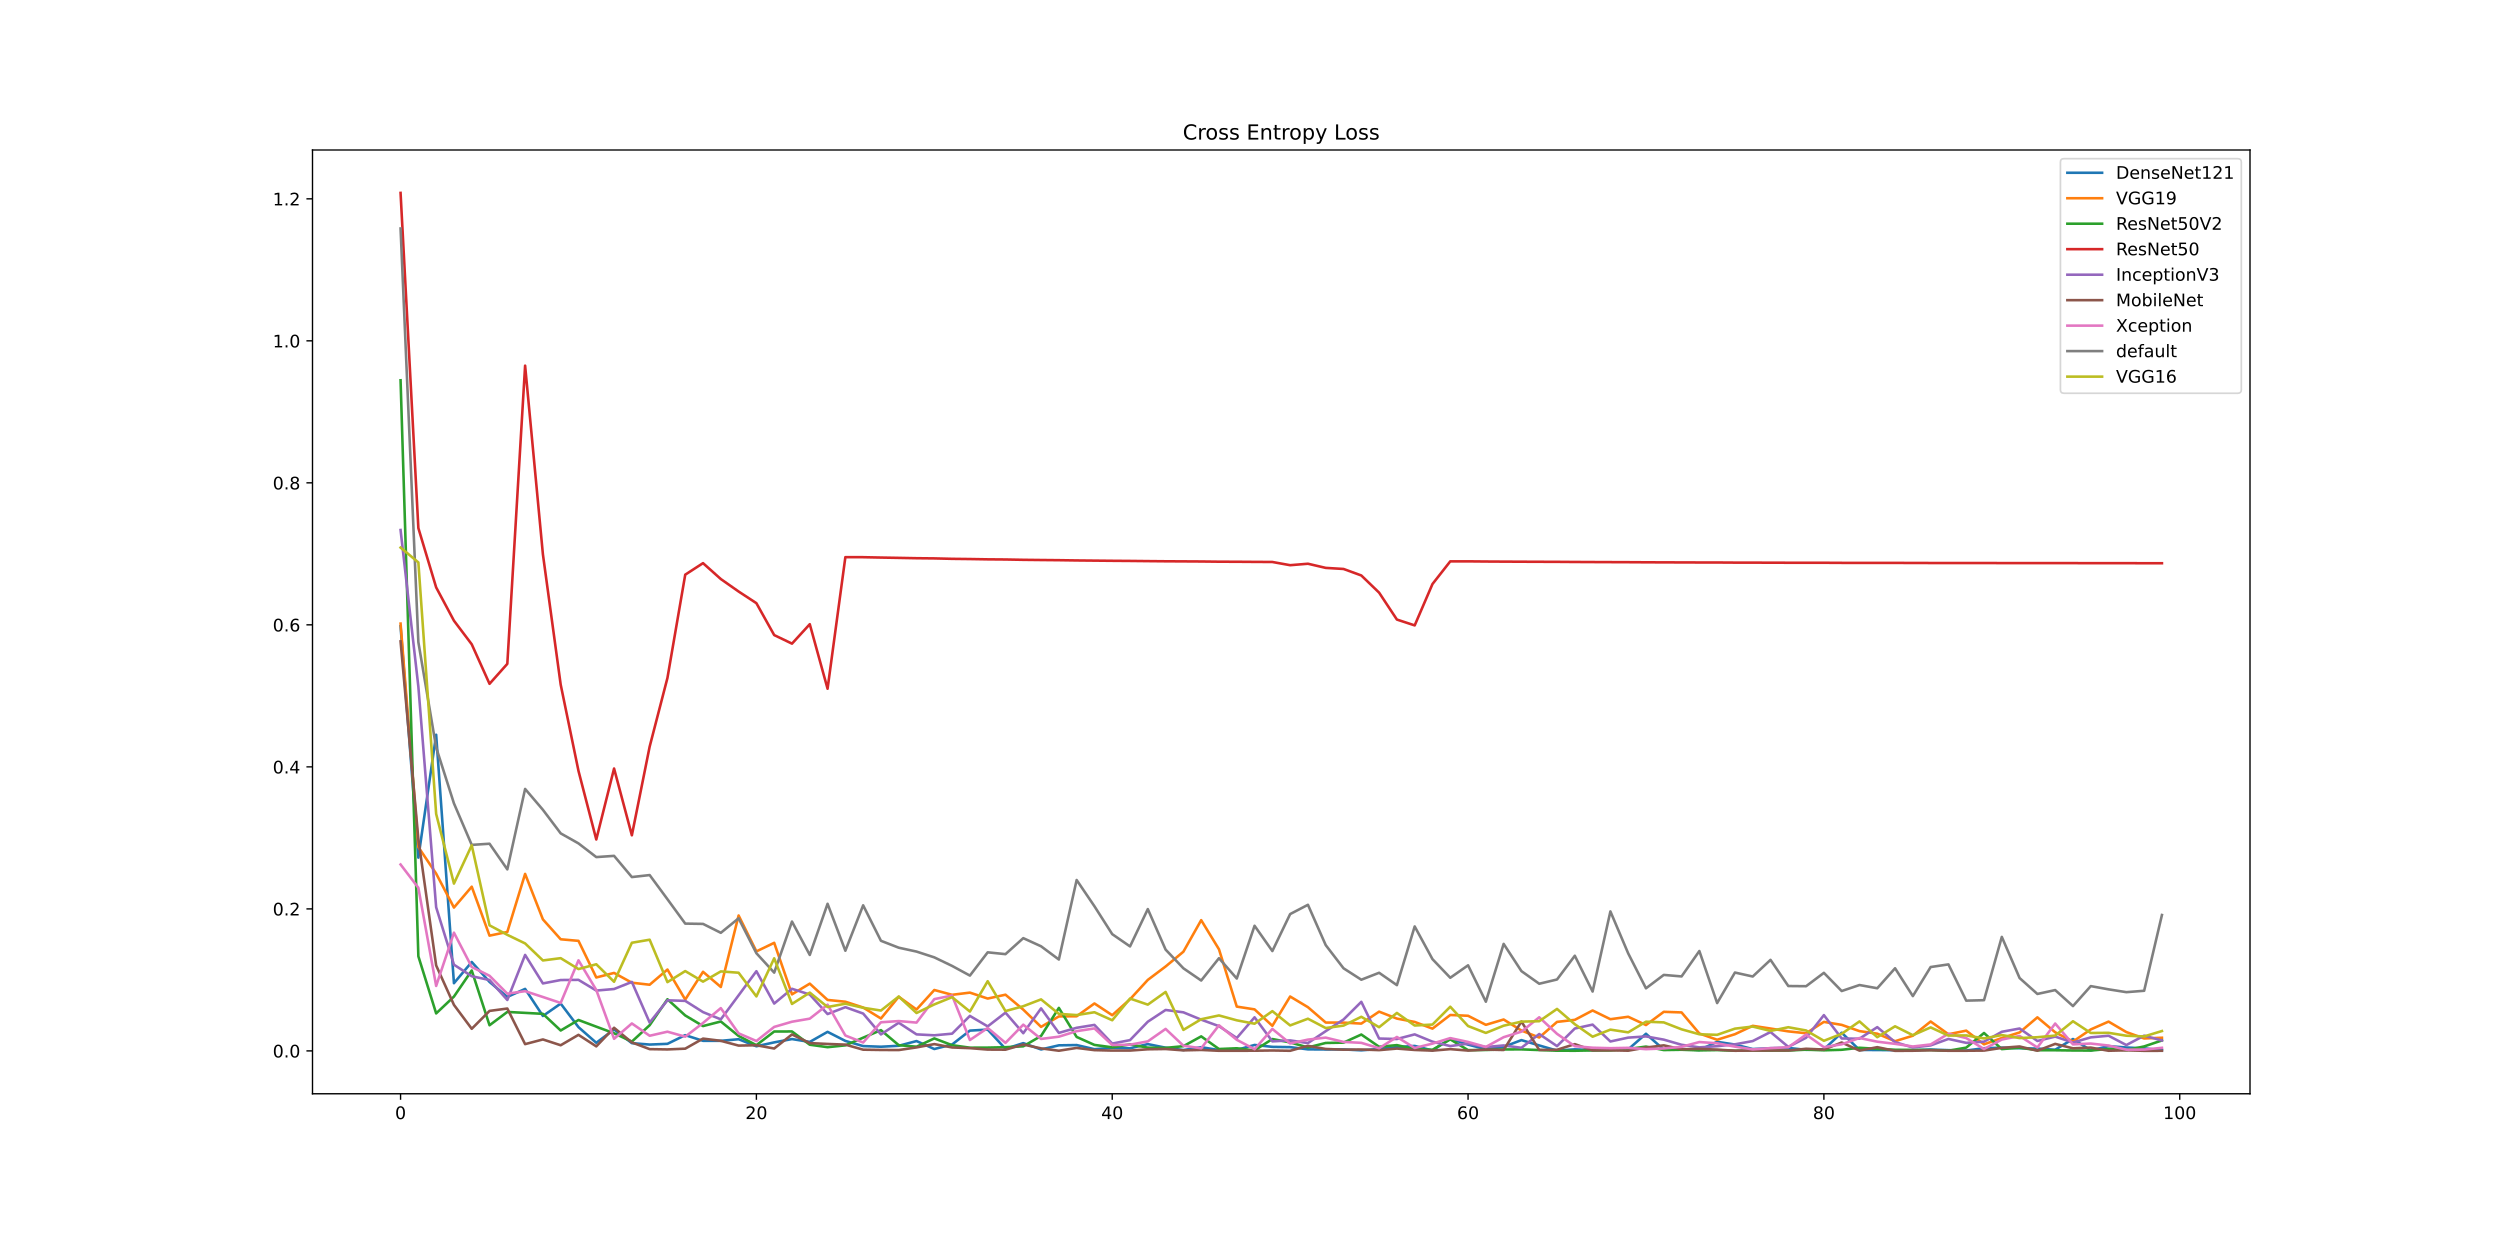 <?xml version="1.0" encoding="utf-8" standalone="no"?>
<!DOCTYPE svg PUBLIC "-//W3C//DTD SVG 1.1//EN"
  "http://www.w3.org/Graphics/SVG/1.1/DTD/svg11.dtd">
<!-- Created with matplotlib (https://matplotlib.org/) -->
<svg height="720pt" version="1.1" viewBox="0 0 1440 720" width="1440pt" xmlns="http://www.w3.org/2000/svg" xmlns:xlink="http://www.w3.org/1999/xlink">
 <defs>
  <style type="text/css">
*{stroke-linecap:butt;stroke-linejoin:round;}
  </style>
 </defs>
 <g id="figure_1">
  <g id="patch_1">
   <path d="M 0 720 
L 1440 720 
L 1440 0 
L 0 0 
z
" style="fill:#ffffff;"/>
  </g>
  <g id="axes_1">
   <g id="patch_2">
    <path d="M 180 630 
L 1296 630 
L 1296 86.4 
L 180 86.4 
z
" style="fill:#ffffff;"/>
   </g>
   <g id="matplotlib.axis_1">
    <g id="xtick_1">
     <g id="line2d_1">
      <defs>
       <path d="M 0 0 
L 0 3.5 
" id="m6ebc16393c" style="stroke:#000000;stroke-width:0.8;"/>
      </defs>
      <g>
       <use style="stroke:#000000;stroke-width:0.8;" x="230.727" xlink:href="#m6ebc16393c" y="630"/>
      </g>
     </g>
     <g id="text_1">
      <!-- 0 -->
      <defs>
       <path d="M 31.781 66.406 
Q 24.172 66.406 20.328 58.906 
Q 16.5 51.422 16.5 36.375 
Q 16.5 21.391 20.328 13.891 
Q 24.172 6.391 31.781 6.391 
Q 39.453 6.391 43.281 13.891 
Q 47.125 21.391 47.125 36.375 
Q 47.125 51.422 43.281 58.906 
Q 39.453 66.406 31.781 66.406 
z
M 31.781 74.219 
Q 44.047 74.219 50.516 64.516 
Q 56.984 54.828 56.984 36.375 
Q 56.984 17.969 50.516 8.266 
Q 44.047 -1.422 31.781 -1.422 
Q 19.531 -1.422 13.062 8.266 
Q 6.594 17.969 6.594 36.375 
Q 6.594 54.828 13.062 64.516 
Q 19.531 74.219 31.781 74.219 
z
" id="DejaVuSans-48"/>
      </defs>
      <g transform="translate(227.546 644.598)scale(0.1 -0.1)">
       <use xlink:href="#DejaVuSans-48"/>
      </g>
     </g>
    </g>
    <g id="xtick_2">
     <g id="line2d_2">
      <g>
       <use style="stroke:#000000;stroke-width:0.8;" x="435.686" xlink:href="#m6ebc16393c" y="630"/>
      </g>
     </g>
     <g id="text_2">
      <!-- 20 -->
      <defs>
       <path d="M 19.188 8.297 
L 53.609 8.297 
L 53.609 0 
L 7.328 0 
L 7.328 8.297 
Q 12.938 14.109 22.625 23.891 
Q 32.328 33.688 34.812 36.531 
Q 39.547 41.844 41.422 45.531 
Q 43.312 49.219 43.312 52.781 
Q 43.312 58.594 39.234 62.25 
Q 35.156 65.922 28.609 65.922 
Q 23.969 65.922 18.812 64.312 
Q 13.672 62.703 7.812 59.422 
L 7.812 69.391 
Q 13.766 71.781 18.938 73 
Q 24.125 74.219 28.422 74.219 
Q 39.75 74.219 46.484 68.547 
Q 53.219 62.891 53.219 53.422 
Q 53.219 48.922 51.531 44.891 
Q 49.859 40.875 45.406 35.406 
Q 44.188 33.984 37.641 27.219 
Q 31.109 20.453 19.188 8.297 
z
" id="DejaVuSans-50"/>
      </defs>
      <g transform="translate(429.323 644.598)scale(0.1 -0.1)">
       <use xlink:href="#DejaVuSans-50"/>
       <use x="63.623" xlink:href="#DejaVuSans-48"/>
      </g>
     </g>
    </g>
    <g id="xtick_3">
     <g id="line2d_3">
      <g>
       <use style="stroke:#000000;stroke-width:0.8;" x="640.645" xlink:href="#m6ebc16393c" y="630"/>
      </g>
     </g>
     <g id="text_3">
      <!-- 40 -->
      <defs>
       <path d="M 37.797 64.312 
L 12.891 25.391 
L 37.797 25.391 
z
M 35.203 72.906 
L 47.609 72.906 
L 47.609 25.391 
L 58.016 25.391 
L 58.016 17.188 
L 47.609 17.188 
L 47.609 0 
L 37.797 0 
L 37.797 17.188 
L 4.891 17.188 
L 4.891 26.703 
z
" id="DejaVuSans-52"/>
      </defs>
      <g transform="translate(634.282 644.598)scale(0.1 -0.1)">
       <use xlink:href="#DejaVuSans-52"/>
       <use x="63.623" xlink:href="#DejaVuSans-48"/>
      </g>
     </g>
    </g>
    <g id="xtick_4">
     <g id="line2d_4">
      <g>
       <use style="stroke:#000000;stroke-width:0.8;" x="845.603" xlink:href="#m6ebc16393c" y="630"/>
      </g>
     </g>
     <g id="text_4">
      <!-- 60 -->
      <defs>
       <path d="M 33.016 40.375 
Q 26.375 40.375 22.484 35.828 
Q 18.609 31.297 18.609 23.391 
Q 18.609 15.531 22.484 10.953 
Q 26.375 6.391 33.016 6.391 
Q 39.656 6.391 43.531 10.953 
Q 47.406 15.531 47.406 23.391 
Q 47.406 31.297 43.531 35.828 
Q 39.656 40.375 33.016 40.375 
z
M 52.594 71.297 
L 52.594 62.312 
Q 48.875 64.062 45.094 64.984 
Q 41.312 65.922 37.594 65.922 
Q 27.828 65.922 22.672 59.328 
Q 17.531 52.734 16.797 39.406 
Q 19.672 43.656 24.016 45.922 
Q 28.375 48.188 33.594 48.188 
Q 44.578 48.188 50.953 41.516 
Q 57.328 34.859 57.328 23.391 
Q 57.328 12.156 50.688 5.359 
Q 44.047 -1.422 33.016 -1.422 
Q 20.359 -1.422 13.672 8.266 
Q 6.984 17.969 6.984 36.375 
Q 6.984 53.656 15.188 63.938 
Q 23.391 74.219 37.203 74.219 
Q 40.922 74.219 44.703 73.484 
Q 48.484 72.75 52.594 71.297 
z
" id="DejaVuSans-54"/>
      </defs>
      <g transform="translate(839.241 644.598)scale(0.1 -0.1)">
       <use xlink:href="#DejaVuSans-54"/>
       <use x="63.623" xlink:href="#DejaVuSans-48"/>
      </g>
     </g>
    </g>
    <g id="xtick_5">
     <g id="line2d_5">
      <g>
       <use style="stroke:#000000;stroke-width:0.8;" x="1050.562" xlink:href="#m6ebc16393c" y="630"/>
      </g>
     </g>
     <g id="text_5">
      <!-- 80 -->
      <defs>
       <path d="M 31.781 34.625 
Q 24.75 34.625 20.719 30.859 
Q 16.703 27.094 16.703 20.516 
Q 16.703 13.922 20.719 10.156 
Q 24.75 6.391 31.781 6.391 
Q 38.812 6.391 42.859 10.172 
Q 46.922 13.969 46.922 20.516 
Q 46.922 27.094 42.891 30.859 
Q 38.875 34.625 31.781 34.625 
z
M 21.922 38.812 
Q 15.578 40.375 12.031 44.719 
Q 8.5 49.078 8.5 55.328 
Q 8.5 64.062 14.719 69.141 
Q 20.953 74.219 31.781 74.219 
Q 42.672 74.219 48.875 69.141 
Q 55.078 64.062 55.078 55.328 
Q 55.078 49.078 51.531 44.719 
Q 48 40.375 41.703 38.812 
Q 48.828 37.156 52.797 32.312 
Q 56.781 27.484 56.781 20.516 
Q 56.781 9.906 50.312 4.234 
Q 43.844 -1.422 31.781 -1.422 
Q 19.734 -1.422 13.25 4.234 
Q 6.781 9.906 6.781 20.516 
Q 6.781 27.484 10.781 32.312 
Q 14.797 37.156 21.922 38.812 
z
M 18.312 54.391 
Q 18.312 48.734 21.844 45.562 
Q 25.391 42.391 31.781 42.391 
Q 38.141 42.391 41.719 45.562 
Q 45.312 48.734 45.312 54.391 
Q 45.312 60.062 41.719 63.234 
Q 38.141 66.406 31.781 66.406 
Q 25.391 66.406 21.844 63.234 
Q 18.312 60.062 18.312 54.391 
z
" id="DejaVuSans-56"/>
      </defs>
      <g transform="translate(1044.199 644.598)scale(0.1 -0.1)">
       <use xlink:href="#DejaVuSans-56"/>
       <use x="63.623" xlink:href="#DejaVuSans-48"/>
      </g>
     </g>
    </g>
    <g id="xtick_6">
     <g id="line2d_6">
      <g>
       <use style="stroke:#000000;stroke-width:0.8;" x="1255.521" xlink:href="#m6ebc16393c" y="630"/>
      </g>
     </g>
     <g id="text_6">
      <!-- 100 -->
      <defs>
       <path d="M 12.406 8.297 
L 28.516 8.297 
L 28.516 63.922 
L 10.984 60.406 
L 10.984 69.391 
L 28.422 72.906 
L 38.281 72.906 
L 38.281 8.297 
L 54.391 8.297 
L 54.391 0 
L 12.406 0 
z
" id="DejaVuSans-49"/>
      </defs>
      <g transform="translate(1245.977 644.598)scale(0.1 -0.1)">
       <use xlink:href="#DejaVuSans-49"/>
       <use x="63.623" xlink:href="#DejaVuSans-48"/>
       <use x="127.246" xlink:href="#DejaVuSans-48"/>
      </g>
     </g>
    </g>
   </g>
   <g id="matplotlib.axis_2">
    <g id="ytick_1">
     <g id="line2d_7">
      <defs>
       <path d="M 0 0 
L -3.5 0 
" id="mca5ec04b98" style="stroke:#000000;stroke-width:0.8;"/>
      </defs>
      <g>
       <use style="stroke:#000000;stroke-width:0.8;" x="180" xlink:href="#mca5ec04b98" y="605.309"/>
      </g>
     </g>
     <g id="text_7">
      <!-- 0.0 -->
      <defs>
       <path d="M 10.688 12.406 
L 21 12.406 
L 21 0 
L 10.688 0 
z
" id="DejaVuSans-46"/>
      </defs>
      <g transform="translate(157.097 609.108)scale(0.1 -0.1)">
       <use xlink:href="#DejaVuSans-48"/>
       <use x="63.623" xlink:href="#DejaVuSans-46"/>
       <use x="95.41" xlink:href="#DejaVuSans-48"/>
      </g>
     </g>
    </g>
    <g id="ytick_2">
     <g id="line2d_8">
      <g>
       <use style="stroke:#000000;stroke-width:0.8;" x="180" xlink:href="#mca5ec04b98" y="523.511"/>
      </g>
     </g>
     <g id="text_8">
      <!-- 0.2 -->
      <g transform="translate(157.097 527.31)scale(0.1 -0.1)">
       <use xlink:href="#DejaVuSans-48"/>
       <use x="63.623" xlink:href="#DejaVuSans-46"/>
       <use x="95.41" xlink:href="#DejaVuSans-50"/>
      </g>
     </g>
    </g>
    <g id="ytick_3">
     <g id="line2d_9">
      <g>
       <use style="stroke:#000000;stroke-width:0.8;" x="180" xlink:href="#mca5ec04b98" y="441.713"/>
      </g>
     </g>
     <g id="text_9">
      <!-- 0.4 -->
      <g transform="translate(157.097 445.512)scale(0.1 -0.1)">
       <use xlink:href="#DejaVuSans-48"/>
       <use x="63.623" xlink:href="#DejaVuSans-46"/>
       <use x="95.41" xlink:href="#DejaVuSans-52"/>
      </g>
     </g>
    </g>
    <g id="ytick_4">
     <g id="line2d_10">
      <g>
       <use style="stroke:#000000;stroke-width:0.8;" x="180" xlink:href="#mca5ec04b98" y="359.916"/>
      </g>
     </g>
     <g id="text_10">
      <!-- 0.6 -->
      <g transform="translate(157.097 363.715)scale(0.1 -0.1)">
       <use xlink:href="#DejaVuSans-48"/>
       <use x="63.623" xlink:href="#DejaVuSans-46"/>
       <use x="95.41" xlink:href="#DejaVuSans-54"/>
      </g>
     </g>
    </g>
    <g id="ytick_5">
     <g id="line2d_11">
      <g>
       <use style="stroke:#000000;stroke-width:0.8;" x="180" xlink:href="#mca5ec04b98" y="278.118"/>
      </g>
     </g>
     <g id="text_11">
      <!-- 0.8 -->
      <g transform="translate(157.097 281.917)scale(0.1 -0.1)">
       <use xlink:href="#DejaVuSans-48"/>
       <use x="63.623" xlink:href="#DejaVuSans-46"/>
       <use x="95.41" xlink:href="#DejaVuSans-56"/>
      </g>
     </g>
    </g>
    <g id="ytick_6">
     <g id="line2d_12">
      <g>
       <use style="stroke:#000000;stroke-width:0.8;" x="180" xlink:href="#mca5ec04b98" y="196.32"/>
      </g>
     </g>
     <g id="text_12">
      <!-- 1.0 -->
      <g transform="translate(157.097 200.12)scale(0.1 -0.1)">
       <use xlink:href="#DejaVuSans-49"/>
       <use x="63.623" xlink:href="#DejaVuSans-46"/>
       <use x="95.41" xlink:href="#DejaVuSans-48"/>
      </g>
     </g>
    </g>
    <g id="ytick_7">
     <g id="line2d_13">
      <g>
       <use style="stroke:#000000;stroke-width:0.8;" x="180" xlink:href="#mca5ec04b98" y="114.523"/>
      </g>
     </g>
     <g id="text_13">
      <!-- 1.2 -->
      <g transform="translate(157.097 118.322)scale(0.1 -0.1)">
       <use xlink:href="#DejaVuSans-49"/>
       <use x="63.623" xlink:href="#DejaVuSans-46"/>
       <use x="95.41" xlink:href="#DejaVuSans-50"/>
      </g>
     </g>
    </g>
   </g>
   <g id="line2d_14">
    <path clip-path="url(#pf245aebb97)" d="M 230.727 360.701 
L 240.975 493.99 
L 251.223 423.222 
L 261.471 566.316 
L 271.719 554.109 
L 281.967 565.59 
L 292.215 574.225 
L 302.463 569.613 
L 312.711 585.195 
L 322.959 578.071 
L 333.207 591.636 
L 343.455 600.645 
L 353.702 592.98 
L 363.95 600.85 
L 374.198 601.667 
L 384.446 601.248 
L 394.694 596.239 
L 404.942 599.518 
L 415.19 599.513 
L 425.438 598.593 
L 435.686 602.659 
L 445.934 600.408 
L 456.182 598.499 
L 466.43 600.155 
L 476.678 594.345 
L 486.926 599.567 
L 497.174 602.546 
L 507.421 602.916 
L 517.669 602.367 
L 527.917 599.648 
L 538.165 604.232 
L 548.413 601.631 
L 558.661 593.633 
L 568.909 593.036 
L 579.157 604.136 
L 589.405 600.844 
L 599.653 604.485 
L 609.901 602.112 
L 620.149 601.952 
L 630.397 604.334 
L 640.645 603.545 
L 650.893 603.815 
L 661.14 601.405 
L 671.388 603.467 
L 681.636 604.821 
L 691.884 603.184 
L 702.132 604.829 
L 712.38 604.737 
L 722.628 601.891 
L 732.876 602.989 
L 743.124 603.151 
L 753.372 604.43 
L 763.62 604.499 
L 773.868 604.476 
L 784.116 604.984 
L 794.364 604.216 
L 804.612 603.118 
L 814.86 602.456 
L 825.107 605.082 
L 835.355 598.306 
L 845.603 601.714 
L 855.851 604.318 
L 866.099 602.989 
L 876.347 599.108 
L 886.595 602.181 
L 896.843 605.145 
L 907.091 604.411 
L 917.339 604.85 
L 927.587 604.472 
L 937.835 604.452 
L 948.083 595.454 
L 958.331 604.6 
L 968.579 604.209 
L 978.826 604.821 
L 989.074 600.096 
L 999.322 601.656 
L 1009.57 604.25 
L 1019.818 603.753 
L 1030.066 603.591 
L 1040.314 604.704 
L 1050.562 604.448 
L 1060.81 594.853 
L 1071.058 604.783 
L 1081.306 604.807 
L 1091.554 604.929 
L 1101.802 605.011 
L 1112.05 604.523 
L 1122.298 604.889 
L 1132.545 605.111 
L 1142.793 603.771 
L 1153.041 603.466 
L 1163.289 603.774 
L 1173.537 603.976 
L 1183.785 604.654 
L 1194.033 598.468 
L 1204.281 605.032 
L 1214.529 602.572 
L 1224.777 603.357 
L 1235.025 603.837 
L 1245.273 604.928 
" style="fill:none;stroke:#1f77b4;stroke-linecap:square;stroke-width:1.5;"/>
   </g>
   <g id="line2d_15">
    <path clip-path="url(#pf245aebb97)" d="M 230.727 359.19 
L 240.975 487.932 
L 251.223 503.189 
L 261.471 522.751 
L 271.719 510.743 
L 281.967 538.928 
L 292.215 536.809 
L 302.463 503.375 
L 312.711 529.57 
L 322.959 541.025 
L 333.207 541.933 
L 343.455 563.026 
L 353.702 560.403 
L 363.95 566.039 
L 374.198 567.204 
L 384.446 558.464 
L 394.694 575.758 
L 404.942 559.759 
L 415.19 568.499 
L 425.438 527.329 
L 435.686 547.997 
L 445.934 543.069 
L 456.182 572.746 
L 466.43 566.58 
L 476.678 575.965 
L 486.926 576.991 
L 497.174 580.328 
L 507.421 586.653 
L 517.669 574.121 
L 527.917 581.478 
L 538.165 570.239 
L 548.413 573.01 
L 558.661 571.746 
L 568.909 575.171 
L 579.157 572.947 
L 589.405 581.549 
L 599.653 591.479 
L 609.901 585.455 
L 620.149 585.37 
L 630.397 577.998 
L 640.645 584.752 
L 650.893 575.582 
L 661.14 564.422 
L 671.388 556.702 
L 681.636 548.175 
L 691.884 530.013 
L 702.132 546.792 
L 712.38 579.801 
L 722.628 581.403 
L 732.876 590.878 
L 743.124 573.994 
L 753.372 580.139 
L 763.62 588.984 
L 773.868 589.022 
L 784.116 589.59 
L 794.364 582.702 
L 804.612 586.709 
L 814.86 588.63 
L 825.107 592.495 
L 835.355 584.629 
L 845.603 585.086 
L 855.851 590.298 
L 866.099 587.233 
L 876.347 593.589 
L 886.595 597.611 
L 896.843 588.612 
L 907.091 587.432 
L 917.339 582.038 
L 927.587 587.058 
L 937.835 585.656 
L 948.083 590.42 
L 958.331 582.811 
L 968.579 583.158 
L 978.826 595.299 
L 989.074 598.896 
L 999.322 595.705 
L 1009.57 590.876 
L 1019.818 592.435 
L 1030.066 594.073 
L 1040.314 595.147 
L 1050.562 588.609 
L 1060.81 590.322 
L 1071.058 593.918 
L 1081.306 595.404 
L 1091.554 599.74 
L 1101.802 596.574 
L 1112.05 588.388 
L 1122.298 595.719 
L 1132.545 593.659 
L 1142.793 601.533 
L 1153.041 597.91 
L 1163.289 594.691 
L 1173.537 585.993 
L 1183.785 594.588 
L 1194.033 599.938 
L 1204.281 592.954 
L 1214.529 588.448 
L 1224.777 594.477 
L 1235.025 598.15 
L 1245.273 597.74 
" style="fill:none;stroke:#ff7f0e;stroke-linecap:square;stroke-width:1.5;"/>
   </g>
   <g id="line2d_16">
    <path clip-path="url(#pf245aebb97)" d="M 230.727 219.041 
L 240.975 550.823 
L 251.223 583.721 
L 261.471 574.038 
L 271.719 559.001 
L 281.967 590.546 
L 292.215 582.874 
L 302.463 583.415 
L 312.711 583.971 
L 322.959 593.567 
L 333.207 587.515 
L 343.455 591.353 
L 353.702 595.16 
L 363.95 599.968 
L 374.198 590.529 
L 384.446 575.575 
L 394.694 584.907 
L 404.942 591.015 
L 415.19 588.38 
L 425.438 596.716 
L 435.686 602.017 
L 445.934 594.151 
L 456.182 594.117 
L 466.43 601.758 
L 476.678 603.175 
L 486.926 602.125 
L 497.174 597.708 
L 507.421 593.367 
L 517.669 602.019 
L 527.917 602.903 
L 538.165 598.126 
L 548.413 602.032 
L 558.661 603.465 
L 568.909 603.42 
L 579.157 603.194 
L 589.405 602.674 
L 599.653 596.702 
L 609.901 580.558 
L 620.149 597.282 
L 630.397 601.876 
L 640.645 603.256 
L 650.893 601.581 
L 661.14 603.447 
L 671.388 603.581 
L 681.636 602.606 
L 691.884 596.949 
L 702.132 604.238 
L 712.38 603.803 
L 722.628 605.039 
L 732.876 598.477 
L 743.124 600.431 
L 753.372 603.326 
L 763.62 600.743 
L 773.868 600.562 
L 784.116 595.883 
L 794.364 602.949 
L 804.612 601.988 
L 814.86 604.309 
L 825.107 604.665 
L 835.355 598.67 
L 845.603 604.879 
L 855.851 604.793 
L 866.099 604.473 
L 876.347 604.44 
L 886.595 604.828 
L 896.843 605.189 
L 907.091 605.236 
L 917.339 605.035 
L 927.587 605.05 
L 937.835 604.228 
L 948.083 602.834 
L 958.331 604.825 
L 968.579 604.659 
L 978.826 605.025 
L 989.074 604.853 
L 999.322 605.21 
L 1009.57 605.014 
L 1019.818 605.153 
L 1030.066 605.099 
L 1040.314 604.611 
L 1050.562 604.969 
L 1060.81 604.673 
L 1071.058 603.513 
L 1081.306 604.139 
L 1091.554 604.686 
L 1101.802 604.69 
L 1112.05 604.807 
L 1122.298 605.222 
L 1132.545 603.428 
L 1142.793 595.013 
L 1153.041 604.291 
L 1163.289 603.459 
L 1173.537 604.936 
L 1183.785 604.947 
L 1194.033 605.082 
L 1204.281 605.127 
L 1214.529 604.176 
L 1224.777 604.893 
L 1235.025 602.745 
L 1245.273 599.292 
" style="fill:none;stroke:#2ca02c;stroke-linecap:square;stroke-width:1.5;"/>
   </g>
   <g id="line2d_17">
    <path clip-path="url(#pf245aebb97)" d="M 230.727 111.109 
L 240.975 304.178 
L 251.223 338.344 
L 261.471 357.517 
L 271.719 371.112 
L 281.967 393.879 
L 292.215 382.37 
L 302.463 210.628 
L 312.711 319.277 
L 322.959 394.353 
L 333.207 444.05 
L 343.455 483.536 
L 353.702 442.671 
L 363.95 481.124 
L 374.198 430.073 
L 384.446 390.504 
L 394.694 331.007 
L 404.942 324.374 
L 415.19 333.532 
L 425.438 340.714 
L 435.686 347.437 
L 445.934 365.808 
L 456.182 370.736 
L 466.43 359.536 
L 476.678 396.711 
L 486.926 320.932 
L 497.174 320.945 
L 507.421 321.154 
L 517.669 321.337 
L 527.917 321.532 
L 538.165 321.637 
L 548.413 321.888 
L 558.661 322.006 
L 568.909 322.179 
L 579.157 322.266 
L 589.405 322.454 
L 599.653 322.568 
L 609.901 322.666 
L 620.149 322.816 
L 630.397 322.917 
L 640.645 323.02 
L 650.893 323.095 
L 661.14 323.203 
L 671.388 323.297 
L 681.636 323.355 
L 691.884 323.415 
L 702.132 323.536 
L 712.38 323.574 
L 722.628 323.648 
L 732.876 323.704 
L 743.124 325.553 
L 753.372 324.711 
L 763.62 327.104 
L 773.868 327.723 
L 784.116 331.469 
L 794.364 341.36 
L 804.612 356.864 
L 814.86 360.228 
L 825.107 336.398 
L 835.355 323.332 
L 845.603 323.336 
L 855.851 323.436 
L 866.099 323.496 
L 876.347 323.545 
L 886.595 323.588 
L 896.843 323.623 
L 907.091 323.696 
L 917.339 323.745 
L 927.587 323.787 
L 937.835 323.822 
L 948.083 323.883 
L 958.331 323.923 
L 968.579 323.954 
L 978.826 323.988 
L 989.074 323.998 
L 999.322 324.065 
L 1009.57 324.067 
L 1019.818 324.124 
L 1030.066 324.138 
L 1040.314 324.172 
L 1050.562 324.156 
L 1060.81 324.212 
L 1071.058 324.22 
L 1081.306 324.234 
L 1091.554 324.239 
L 1101.802 324.261 
L 1112.05 324.292 
L 1122.298 324.308 
L 1132.545 324.31 
L 1142.793 324.311 
L 1153.041 324.333 
L 1163.289 324.335 
L 1173.537 324.354 
L 1183.785 324.36 
L 1194.033 324.355 
L 1204.281 324.39 
L 1214.529 324.386 
L 1224.777 324.398 
L 1235.025 324.408 
L 1245.273 324.414 
" style="fill:none;stroke:#d62728;stroke-linecap:square;stroke-width:1.5;"/>
   </g>
   <g id="line2d_18">
    <path clip-path="url(#pf245aebb97)" d="M 230.727 305.28 
L 240.975 395.526 
L 251.223 522.586 
L 261.471 555.667 
L 271.719 562.295 
L 281.967 564.488 
L 292.215 575.976 
L 302.463 550.042 
L 312.711 566.448 
L 322.959 564.495 
L 333.207 564.392 
L 343.455 570.564 
L 353.702 569.672 
L 363.95 565.598 
L 374.198 588.997 
L 384.446 576.177 
L 394.694 576.505 
L 404.942 582.973 
L 415.19 587.141 
L 425.438 573.308 
L 435.686 559.415 
L 445.934 578.042 
L 456.182 569.542 
L 466.43 572.868 
L 476.678 584.099 
L 486.926 580.131 
L 497.174 583.807 
L 507.421 595.827 
L 517.669 589.104 
L 527.917 595.802 
L 538.165 596.328 
L 548.413 595.394 
L 558.661 585.16 
L 568.909 591.202 
L 579.157 583.284 
L 589.405 595.13 
L 599.653 580.834 
L 609.901 594.958 
L 620.149 592.005 
L 630.397 590.345 
L 640.645 601.107 
L 650.893 599.102 
L 661.14 588.499 
L 671.388 581.742 
L 681.636 583.101 
L 691.884 587.319 
L 702.132 591.069 
L 712.38 597.892 
L 722.628 585.976 
L 732.876 599.826 
L 743.124 599.269 
L 753.372 600.811 
L 763.62 593.946 
L 773.868 587.243 
L 784.116 577.056 
L 794.364 598.193 
L 804.612 598.471 
L 814.86 595.803 
L 825.107 599.996 
L 835.355 602.544 
L 845.603 601.104 
L 855.851 603.101 
L 866.099 602.175 
L 876.347 603.532 
L 886.595 595.602 
L 896.843 602.564 
L 907.091 592.421 
L 917.339 590.174 
L 927.587 599.891 
L 937.835 597.675 
L 948.083 596.98 
L 958.331 598.827 
L 968.579 601.786 
L 978.826 603.288 
L 989.074 602.601 
L 999.322 601.534 
L 1009.57 599.65 
L 1019.818 594.44 
L 1030.066 603.017 
L 1040.314 597.752 
L 1050.562 584.707 
L 1060.81 598.158 
L 1071.058 598.286 
L 1081.306 591.632 
L 1091.554 600.279 
L 1101.802 603.362 
L 1112.05 602.156 
L 1122.298 598.433 
L 1132.545 600.676 
L 1142.793 600.012 
L 1153.041 594.315 
L 1163.289 592.415 
L 1173.537 599.595 
L 1183.785 597.083 
L 1194.033 600.5 
L 1204.281 597.523 
L 1214.529 596.578 
L 1224.777 601.951 
L 1235.025 596.536 
L 1245.273 599.317 
" style="fill:none;stroke:#9467bd;stroke-linecap:square;stroke-width:1.5;"/>
   </g>
   <g id="line2d_19">
    <path clip-path="url(#pf245aebb97)" d="M 230.727 369.436 
L 240.975 483.327 
L 251.223 556.095 
L 261.471 578.815 
L 271.719 592.584 
L 281.967 582.283 
L 292.215 580.911 
L 302.463 601.42 
L 312.711 598.719 
L 322.959 602.064 
L 333.207 596.071 
L 343.455 602.709 
L 353.702 592.006 
L 363.95 600.438 
L 374.198 604.298 
L 384.446 604.472 
L 394.694 604.03 
L 404.942 598.231 
L 415.19 599.515 
L 425.438 602.26 
L 435.686 602.058 
L 445.934 603.942 
L 456.182 595.836 
L 466.43 600.826 
L 476.678 601.31 
L 486.926 601.7 
L 497.174 604.615 
L 507.421 604.78 
L 517.669 604.832 
L 527.917 603.311 
L 538.165 601.403 
L 548.413 603.341 
L 558.661 603.735 
L 568.909 604.557 
L 579.157 604.619 
L 589.405 601.664 
L 599.653 603.859 
L 609.901 605.224 
L 620.149 603.606 
L 630.397 604.878 
L 640.645 605.143 
L 650.893 605.128 
L 661.14 604.39 
L 671.388 604.23 
L 681.636 605.007 
L 691.884 604.764 
L 702.132 605.255 
L 712.38 605.237 
L 722.628 605.214 
L 732.876 605.08 
L 743.124 605.251 
L 753.372 602.404 
L 763.62 604.199 
L 773.868 604.61 
L 784.116 604.507 
L 794.364 604.873 
L 804.612 603.979 
L 814.86 604.778 
L 825.107 605.166 
L 835.355 604.301 
L 845.603 605.136 
L 855.851 604.554 
L 866.099 604.798 
L 876.347 588.404 
L 886.595 604.748 
L 896.843 604.675 
L 907.091 601.413 
L 917.339 605.028 
L 927.587 604.989 
L 937.835 605.204 
L 948.083 603.394 
L 958.331 602.119 
L 968.579 604.382 
L 978.826 604.124 
L 989.074 604.586 
L 999.322 605.231 
L 1009.57 605.137 
L 1019.818 605.096 
L 1030.066 605.099 
L 1040.314 604.082 
L 1050.562 604.538 
L 1060.81 600.48 
L 1071.058 605.141 
L 1081.306 603.168 
L 1091.554 605.291 
L 1101.802 605.229 
L 1112.05 604.965 
L 1122.298 605.244 
L 1132.545 605.229 
L 1142.793 605.139 
L 1153.041 603.57 
L 1163.289 602.765 
L 1173.537 605.226 
L 1183.785 601.271 
L 1194.033 603.836 
L 1204.281 603.41 
L 1214.529 605.235 
L 1224.777 604.981 
L 1235.025 605.274 
L 1245.273 605.257 
" style="fill:none;stroke:#8c564b;stroke-linecap:square;stroke-width:1.5;"/>
   </g>
   <g id="line2d_20">
    <path clip-path="url(#pf245aebb97)" d="M 230.727 497.946 
L 240.975 511.382 
L 251.223 567.89 
L 261.471 537.229 
L 271.719 556.988 
L 281.967 562.052 
L 292.215 572.356 
L 302.463 570.913 
L 312.711 574.269 
L 322.959 577.697 
L 333.207 553.148 
L 343.455 570.223 
L 353.702 598.354 
L 363.95 589.508 
L 374.198 596.594 
L 384.446 594.254 
L 394.694 597.122 
L 404.942 589.231 
L 415.19 580.681 
L 425.438 595.216 
L 435.686 599.623 
L 445.934 591.503 
L 456.182 588.509 
L 466.43 586.748 
L 476.678 578.706 
L 486.926 596.452 
L 497.174 600.485 
L 507.421 588.836 
L 517.669 588.136 
L 527.917 589.014 
L 538.165 575.492 
L 548.413 573.441 
L 558.661 599.055 
L 568.909 592.116 
L 579.157 600.687 
L 589.405 590.214 
L 599.653 598.43 
L 609.901 597.131 
L 620.149 593.951 
L 630.397 592.368 
L 640.645 601.927 
L 650.893 601.748 
L 661.14 599.827 
L 671.388 592.657 
L 681.636 602.324 
L 691.884 603.827 
L 702.132 590.563 
L 712.38 598.931 
L 722.628 604.333 
L 732.876 592.669 
L 743.124 601.039 
L 753.372 598.817 
L 763.62 597.66 
L 773.868 600.152 
L 784.116 600.676 
L 794.364 603.777 
L 804.612 597.289 
L 814.86 603.633 
L 825.107 601.12 
L 835.355 597.952 
L 845.603 600.151 
L 855.851 603.028 
L 866.099 597.419 
L 876.347 594.226 
L 886.595 585.954 
L 896.843 595.492 
L 907.091 602.604 
L 917.339 603.484 
L 927.587 603.75 
L 937.835 603.547 
L 948.083 604.315 
L 958.331 603.905 
L 968.579 602.969 
L 978.826 600.207 
L 989.074 600.93 
L 999.322 602.865 
L 1009.57 604.449 
L 1019.818 603.721 
L 1030.066 603.21 
L 1040.314 595.922 
L 1050.562 603.167 
L 1060.81 601.521 
L 1071.058 597.894 
L 1081.306 600.013 
L 1091.554 601.253 
L 1101.802 602.778 
L 1112.05 601.607 
L 1122.298 595.419 
L 1132.545 597.93 
L 1142.793 604.244 
L 1153.041 598.784 
L 1163.289 596.734 
L 1173.537 603.346 
L 1183.785 589.56 
L 1194.033 601.549 
L 1204.281 601.084 
L 1214.529 602.229 
L 1224.777 604.617 
L 1235.025 604.559 
L 1245.273 603.537 
" style="fill:none;stroke:#e377c2;stroke-linecap:square;stroke-width:1.5;"/>
   </g>
   <g id="line2d_21">
    <path clip-path="url(#pf245aebb97)" d="M 230.727 131.607 
L 240.975 369.85 
L 251.223 430.54 
L 261.471 462.753 
L 271.719 486.653 
L 281.967 485.987 
L 292.215 500.751 
L 302.463 454.432 
L 312.711 466.447 
L 322.959 480.023 
L 333.207 485.801 
L 343.455 493.682 
L 353.702 492.978 
L 363.95 505.188 
L 374.198 504.038 
L 384.446 517.945 
L 394.694 531.992 
L 404.942 532.166 
L 415.19 537.301 
L 425.438 528.954 
L 435.686 549.063 
L 445.934 560.235 
L 456.182 530.828 
L 466.43 550.044 
L 476.678 520.586 
L 486.926 547.616 
L 497.174 521.469 
L 507.421 541.893 
L 517.669 545.871 
L 527.917 548.107 
L 538.165 551.446 
L 548.413 556.373 
L 558.661 561.935 
L 568.909 548.544 
L 579.157 549.586 
L 589.405 540.374 
L 599.653 545.057 
L 609.901 552.686 
L 620.149 506.891 
L 630.397 522 
L 640.645 538.072 
L 650.893 545.133 
L 661.14 523.642 
L 671.388 546.97 
L 681.636 557.739 
L 691.884 564.776 
L 702.132 551.918 
L 712.38 563.624 
L 722.628 533.248 
L 732.876 547.801 
L 743.124 526.511 
L 753.372 521.165 
L 763.62 544.398 
L 773.868 557.731 
L 784.116 564.318 
L 794.364 560.318 
L 804.612 567.439 
L 814.86 533.635 
L 825.107 552.471 
L 835.355 563.191 
L 845.603 556.025 
L 855.851 576.978 
L 866.099 543.688 
L 876.347 559.369 
L 886.595 566.635 
L 896.843 564.188 
L 907.091 550.509 
L 917.339 571.123 
L 927.587 524.98 
L 937.835 549.141 
L 948.083 569.264 
L 958.331 561.551 
L 968.579 562.42 
L 978.826 547.788 
L 989.074 577.757 
L 999.322 560.183 
L 1009.57 562.466 
L 1019.818 552.884 
L 1030.066 567.954 
L 1040.314 568.058 
L 1050.562 560.363 
L 1060.81 570.832 
L 1071.058 567.375 
L 1081.306 569.233 
L 1091.554 557.721 
L 1101.802 573.751 
L 1112.05 557.012 
L 1122.298 555.491 
L 1132.545 576.369 
L 1142.793 576.1 
L 1153.041 539.663 
L 1163.289 563.352 
L 1173.537 572.518 
L 1183.785 570.288 
L 1194.033 579.499 
L 1204.281 567.998 
L 1214.529 569.861 
L 1224.777 571.487 
L 1235.025 570.683 
L 1245.273 527.042 
" style="fill:none;stroke:#7f7f7f;stroke-linecap:square;stroke-width:1.5;"/>
   </g>
   <g id="line2d_22">
    <path clip-path="url(#pf245aebb97)" d="M 230.727 315.407 
L 240.975 323.954 
L 251.223 468.82 
L 261.471 508.939 
L 271.719 486.893 
L 281.967 532.991 
L 292.215 538.473 
L 302.463 543.411 
L 312.711 553.216 
L 322.959 551.9 
L 333.207 558.185 
L 343.455 555.416 
L 353.702 565.492 
L 363.95 543.029 
L 374.198 541.276 
L 384.446 565.708 
L 394.694 559.342 
L 404.942 565.425 
L 415.19 559.535 
L 425.438 560.291 
L 435.686 573.931 
L 445.934 551.997 
L 456.182 578.264 
L 466.43 571.743 
L 476.678 580.042 
L 486.926 578.135 
L 497.174 580.473 
L 507.421 582.072 
L 517.669 574.009 
L 527.917 583.49 
L 538.165 578.543 
L 548.413 574.364 
L 558.661 582.652 
L 568.909 565.183 
L 579.157 582.377 
L 589.405 579.579 
L 599.653 575.646 
L 609.901 583.979 
L 620.149 584.686 
L 630.397 583.055 
L 640.645 587.659 
L 650.893 575.168 
L 661.14 578.666 
L 671.388 571.374 
L 681.636 593.214 
L 691.884 587.078 
L 702.132 584.89 
L 712.38 587.699 
L 722.628 589.661 
L 732.876 582.421 
L 743.124 590.64 
L 753.372 586.783 
L 763.62 592.153 
L 773.868 590.747 
L 784.116 585.668 
L 794.364 591.675 
L 804.612 583.456 
L 814.86 590.701 
L 825.107 590.144 
L 835.355 579.877 
L 845.603 590.997 
L 855.851 594.966 
L 866.099 590.808 
L 876.347 588.452 
L 886.595 588.215 
L 896.843 581.143 
L 907.091 589.955 
L 917.339 597.137 
L 927.587 593.067 
L 937.835 594.637 
L 948.083 588.494 
L 958.331 588.902 
L 968.579 592.881 
L 978.826 595.744 
L 989.074 596.054 
L 999.322 592.501 
L 1009.57 591.298 
L 1019.818 593.806 
L 1030.066 591.687 
L 1040.314 593.55 
L 1050.562 599.489 
L 1060.81 595.483 
L 1071.058 588.339 
L 1081.306 597.422 
L 1091.554 591.144 
L 1101.802 596.278 
L 1112.05 591.782 
L 1122.298 596.503 
L 1132.545 596.39 
L 1142.793 598.133 
L 1153.041 596.205 
L 1163.289 597.932 
L 1173.537 597.438 
L 1183.785 596.495 
L 1194.033 588.249 
L 1204.281 595.002 
L 1214.529 594.902 
L 1224.777 596.57 
L 1235.025 596.988 
L 1245.273 593.878 
" style="fill:none;stroke:#bcbd22;stroke-linecap:square;stroke-width:1.5;"/>
   </g>
   <g id="patch_3">
    <path d="M 180 630 
L 180 86.4 
" style="fill:none;stroke:#000000;stroke-linecap:square;stroke-linejoin:miter;stroke-width:0.8;"/>
   </g>
   <g id="patch_4">
    <path d="M 1296 630 
L 1296 86.4 
" style="fill:none;stroke:#000000;stroke-linecap:square;stroke-linejoin:miter;stroke-width:0.8;"/>
   </g>
   <g id="patch_5">
    <path d="M 180 630 
L 1296 630 
" style="fill:none;stroke:#000000;stroke-linecap:square;stroke-linejoin:miter;stroke-width:0.8;"/>
   </g>
   <g id="patch_6">
    <path d="M 180 86.4 
L 1296 86.4 
" style="fill:none;stroke:#000000;stroke-linecap:square;stroke-linejoin:miter;stroke-width:0.8;"/>
   </g>
   <g id="text_14">
    <!-- Cross Entropy Loss -->
    <defs>
     <path d="M 64.406 67.281 
L 64.406 56.891 
Q 59.422 61.531 53.781 63.812 
Q 48.141 66.109 41.797 66.109 
Q 29.297 66.109 22.656 58.469 
Q 16.016 50.828 16.016 36.375 
Q 16.016 21.969 22.656 14.328 
Q 29.297 6.688 41.797 6.688 
Q 48.141 6.688 53.781 8.984 
Q 59.422 11.281 64.406 15.922 
L 64.406 5.609 
Q 59.234 2.094 53.438 0.328 
Q 47.656 -1.422 41.219 -1.422 
Q 24.656 -1.422 15.125 8.703 
Q 5.609 18.844 5.609 36.375 
Q 5.609 53.953 15.125 64.078 
Q 24.656 74.219 41.219 74.219 
Q 47.75 74.219 53.531 72.484 
Q 59.328 70.75 64.406 67.281 
z
" id="DejaVuSans-67"/>
     <path d="M 41.109 46.297 
Q 39.594 47.172 37.812 47.578 
Q 36.031 48 33.891 48 
Q 26.266 48 22.188 43.047 
Q 18.109 38.094 18.109 28.812 
L 18.109 0 
L 9.078 0 
L 9.078 54.688 
L 18.109 54.688 
L 18.109 46.188 
Q 20.953 51.172 25.484 53.578 
Q 30.031 56 36.531 56 
Q 37.453 56 38.578 55.875 
Q 39.703 55.766 41.062 55.516 
z
" id="DejaVuSans-114"/>
     <path d="M 30.609 48.391 
Q 23.391 48.391 19.188 42.75 
Q 14.984 37.109 14.984 27.297 
Q 14.984 17.484 19.156 11.844 
Q 23.344 6.203 30.609 6.203 
Q 37.797 6.203 41.984 11.859 
Q 46.188 17.531 46.188 27.297 
Q 46.188 37.016 41.984 42.703 
Q 37.797 48.391 30.609 48.391 
z
M 30.609 56 
Q 42.328 56 49.016 48.375 
Q 55.719 40.766 55.719 27.297 
Q 55.719 13.875 49.016 6.219 
Q 42.328 -1.422 30.609 -1.422 
Q 18.844 -1.422 12.172 6.219 
Q 5.516 13.875 5.516 27.297 
Q 5.516 40.766 12.172 48.375 
Q 18.844 56 30.609 56 
z
" id="DejaVuSans-111"/>
     <path d="M 44.281 53.078 
L 44.281 44.578 
Q 40.484 46.531 36.375 47.5 
Q 32.281 48.484 27.875 48.484 
Q 21.188 48.484 17.844 46.438 
Q 14.5 44.391 14.5 40.281 
Q 14.5 37.156 16.891 35.375 
Q 19.281 33.594 26.516 31.984 
L 29.594 31.297 
Q 39.156 29.25 43.188 25.516 
Q 47.219 21.781 47.219 15.094 
Q 47.219 7.469 41.188 3.016 
Q 35.156 -1.422 24.609 -1.422 
Q 20.219 -1.422 15.453 -0.562 
Q 10.688 0.297 5.422 2 
L 5.422 11.281 
Q 10.406 8.688 15.234 7.391 
Q 20.062 6.109 24.812 6.109 
Q 31.156 6.109 34.562 8.281 
Q 37.984 10.453 37.984 14.406 
Q 37.984 18.062 35.516 20.016 
Q 33.062 21.969 24.703 23.781 
L 21.578 24.516 
Q 13.234 26.266 9.516 29.906 
Q 5.812 33.547 5.812 39.891 
Q 5.812 47.609 11.281 51.797 
Q 16.75 56 26.812 56 
Q 31.781 56 36.172 55.266 
Q 40.578 54.547 44.281 53.078 
z
" id="DejaVuSans-115"/>
     <path id="DejaVuSans-32"/>
     <path d="M 9.812 72.906 
L 55.906 72.906 
L 55.906 64.594 
L 19.672 64.594 
L 19.672 43.016 
L 54.391 43.016 
L 54.391 34.719 
L 19.672 34.719 
L 19.672 8.297 
L 56.781 8.297 
L 56.781 0 
L 9.812 0 
z
" id="DejaVuSans-69"/>
     <path d="M 54.891 33.016 
L 54.891 0 
L 45.906 0 
L 45.906 32.719 
Q 45.906 40.484 42.875 44.328 
Q 39.844 48.188 33.797 48.188 
Q 26.516 48.188 22.312 43.547 
Q 18.109 38.922 18.109 30.906 
L 18.109 0 
L 9.078 0 
L 9.078 54.688 
L 18.109 54.688 
L 18.109 46.188 
Q 21.344 51.125 25.703 53.562 
Q 30.078 56 35.797 56 
Q 45.219 56 50.047 50.172 
Q 54.891 44.344 54.891 33.016 
z
" id="DejaVuSans-110"/>
     <path d="M 18.312 70.219 
L 18.312 54.688 
L 36.812 54.688 
L 36.812 47.703 
L 18.312 47.703 
L 18.312 18.016 
Q 18.312 11.328 20.141 9.422 
Q 21.969 7.516 27.594 7.516 
L 36.812 7.516 
L 36.812 0 
L 27.594 0 
Q 17.188 0 13.234 3.875 
Q 9.281 7.766 9.281 18.016 
L 9.281 47.703 
L 2.688 47.703 
L 2.688 54.688 
L 9.281 54.688 
L 9.281 70.219 
z
" id="DejaVuSans-116"/>
     <path d="M 18.109 8.203 
L 18.109 -20.797 
L 9.078 -20.797 
L 9.078 54.688 
L 18.109 54.688 
L 18.109 46.391 
Q 20.953 51.266 25.266 53.625 
Q 29.594 56 35.594 56 
Q 45.562 56 51.781 48.094 
Q 58.016 40.188 58.016 27.297 
Q 58.016 14.406 51.781 6.484 
Q 45.562 -1.422 35.594 -1.422 
Q 29.594 -1.422 25.266 0.953 
Q 20.953 3.328 18.109 8.203 
z
M 48.688 27.297 
Q 48.688 37.203 44.609 42.844 
Q 40.531 48.484 33.406 48.484 
Q 26.266 48.484 22.188 42.844 
Q 18.109 37.203 18.109 27.297 
Q 18.109 17.391 22.188 11.75 
Q 26.266 6.109 33.406 6.109 
Q 40.531 6.109 44.609 11.75 
Q 48.688 17.391 48.688 27.297 
z
" id="DejaVuSans-112"/>
     <path d="M 32.172 -5.078 
Q 28.375 -14.844 24.75 -17.812 
Q 21.141 -20.797 15.094 -20.797 
L 7.906 -20.797 
L 7.906 -13.281 
L 13.188 -13.281 
Q 16.891 -13.281 18.938 -11.516 
Q 21 -9.766 23.484 -3.219 
L 25.094 0.875 
L 2.984 54.688 
L 12.5 54.688 
L 29.594 11.922 
L 46.688 54.688 
L 56.203 54.688 
z
" id="DejaVuSans-121"/>
     <path d="M 9.812 72.906 
L 19.672 72.906 
L 19.672 8.297 
L 55.172 8.297 
L 55.172 0 
L 9.812 0 
z
" id="DejaVuSans-76"/>
    </defs>
    <g transform="translate(681.273 80.4)scale(0.12 -0.12)">
     <use xlink:href="#DejaVuSans-67"/>
     <use x="69.824" xlink:href="#DejaVuSans-114"/>
     <use x="108.688" xlink:href="#DejaVuSans-111"/>
     <use x="169.869" xlink:href="#DejaVuSans-115"/>
     <use x="221.969" xlink:href="#DejaVuSans-115"/>
     <use x="274.068" xlink:href="#DejaVuSans-32"/>
     <use x="305.855" xlink:href="#DejaVuSans-69"/>
     <use x="369.039" xlink:href="#DejaVuSans-110"/>
     <use x="432.418" xlink:href="#DejaVuSans-116"/>
     <use x="471.627" xlink:href="#DejaVuSans-114"/>
     <use x="510.49" xlink:href="#DejaVuSans-111"/>
     <use x="571.672" xlink:href="#DejaVuSans-112"/>
     <use x="635.148" xlink:href="#DejaVuSans-121"/>
     <use x="694.328" xlink:href="#DejaVuSans-32"/>
     <use x="726.115" xlink:href="#DejaVuSans-76"/>
     <use x="780.078" xlink:href="#DejaVuSans-111"/>
     <use x="841.26" xlink:href="#DejaVuSans-115"/>
     <use x="893.359" xlink:href="#DejaVuSans-115"/>
    </g>
   </g>
   <g id="legend_1">
    <g id="patch_7">
     <path d="M 1188.805 226.503 
L 1289 226.503 
Q 1291 226.503 1291 224.503 
L 1291 93.4 
Q 1291 91.4 1289 91.4 
L 1188.805 91.4 
Q 1186.805 91.4 1186.805 93.4 
L 1186.805 224.503 
Q 1186.805 226.503 1188.805 226.503 
z
" style="fill:#ffffff;opacity:0.8;stroke:#cccccc;stroke-linejoin:miter;"/>
    </g>
    <g id="line2d_23">
     <path d="M 1190.805 99.498 
L 1210.805 99.498 
" style="fill:none;stroke:#1f77b4;stroke-linecap:square;stroke-width:1.5;"/>
    </g>
    <g id="line2d_24"/>
    <g id="text_15">
     <!-- DenseNet121 -->
     <defs>
      <path d="M 19.672 64.797 
L 19.672 8.109 
L 31.594 8.109 
Q 46.688 8.109 53.688 14.938 
Q 60.688 21.781 60.688 36.531 
Q 60.688 51.172 53.688 57.984 
Q 46.688 64.797 31.594 64.797 
z
M 9.812 72.906 
L 30.078 72.906 
Q 51.266 72.906 61.172 64.094 
Q 71.094 55.281 71.094 36.531 
Q 71.094 17.672 61.125 8.828 
Q 51.172 0 30.078 0 
L 9.812 0 
z
" id="DejaVuSans-68"/>
      <path d="M 56.203 29.594 
L 56.203 25.203 
L 14.891 25.203 
Q 15.484 15.922 20.484 11.062 
Q 25.484 6.203 34.422 6.203 
Q 39.594 6.203 44.453 7.469 
Q 49.312 8.734 54.109 11.281 
L 54.109 2.781 
Q 49.266 0.734 44.188 -0.344 
Q 39.109 -1.422 33.891 -1.422 
Q 20.797 -1.422 13.156 6.188 
Q 5.516 13.812 5.516 26.812 
Q 5.516 40.234 12.766 48.109 
Q 20.016 56 32.328 56 
Q 43.359 56 49.781 48.891 
Q 56.203 41.797 56.203 29.594 
z
M 47.219 32.234 
Q 47.125 39.594 43.094 43.984 
Q 39.062 48.391 32.422 48.391 
Q 24.906 48.391 20.391 44.141 
Q 15.875 39.891 15.188 32.172 
z
" id="DejaVuSans-101"/>
      <path d="M 9.812 72.906 
L 23.094 72.906 
L 55.422 11.922 
L 55.422 72.906 
L 64.984 72.906 
L 64.984 0 
L 51.703 0 
L 19.391 60.984 
L 19.391 0 
L 9.812 0 
z
" id="DejaVuSans-78"/>
     </defs>
     <g transform="translate(1218.805 102.998)scale(0.1 -0.1)">
      <use xlink:href="#DejaVuSans-68"/>
      <use x="77.002" xlink:href="#DejaVuSans-101"/>
      <use x="138.525" xlink:href="#DejaVuSans-110"/>
      <use x="201.904" xlink:href="#DejaVuSans-115"/>
      <use x="254.004" xlink:href="#DejaVuSans-101"/>
      <use x="315.527" xlink:href="#DejaVuSans-78"/>
      <use x="390.332" xlink:href="#DejaVuSans-101"/>
      <use x="451.855" xlink:href="#DejaVuSans-116"/>
      <use x="491.064" xlink:href="#DejaVuSans-49"/>
      <use x="554.688" xlink:href="#DejaVuSans-50"/>
      <use x="618.311" xlink:href="#DejaVuSans-49"/>
     </g>
    </g>
    <g id="line2d_25">
     <path d="M 1190.805 114.177 
L 1210.805 114.177 
" style="fill:none;stroke:#ff7f0e;stroke-linecap:square;stroke-width:1.5;"/>
    </g>
    <g id="line2d_26"/>
    <g id="text_16">
     <!-- VGG19 -->
     <defs>
      <path d="M 28.609 0 
L 0.781 72.906 
L 11.078 72.906 
L 34.188 11.531 
L 57.328 72.906 
L 67.578 72.906 
L 39.797 0 
z
" id="DejaVuSans-86"/>
      <path d="M 59.516 10.406 
L 59.516 29.984 
L 43.406 29.984 
L 43.406 38.094 
L 69.281 38.094 
L 69.281 6.781 
Q 63.578 2.734 56.688 0.656 
Q 49.812 -1.422 42 -1.422 
Q 24.906 -1.422 15.25 8.562 
Q 5.609 18.562 5.609 36.375 
Q 5.609 54.25 15.25 64.234 
Q 24.906 74.219 42 74.219 
Q 49.125 74.219 55.547 72.453 
Q 61.969 70.703 67.391 67.281 
L 67.391 56.781 
Q 61.922 61.422 55.766 63.766 
Q 49.609 66.109 42.828 66.109 
Q 29.438 66.109 22.719 58.641 
Q 16.016 51.172 16.016 36.375 
Q 16.016 21.625 22.719 14.156 
Q 29.438 6.688 42.828 6.688 
Q 48.047 6.688 52.141 7.594 
Q 56.25 8.5 59.516 10.406 
z
" id="DejaVuSans-71"/>
      <path d="M 10.984 1.516 
L 10.984 10.5 
Q 14.703 8.734 18.5 7.812 
Q 22.312 6.891 25.984 6.891 
Q 35.75 6.891 40.891 13.453 
Q 46.047 20.016 46.781 33.406 
Q 43.953 29.203 39.594 26.953 
Q 35.25 24.703 29.984 24.703 
Q 19.047 24.703 12.672 31.312 
Q 6.297 37.938 6.297 49.422 
Q 6.297 60.641 12.938 67.422 
Q 19.578 74.219 30.609 74.219 
Q 43.266 74.219 49.922 64.516 
Q 56.594 54.828 56.594 36.375 
Q 56.594 19.141 48.406 8.859 
Q 40.234 -1.422 26.422 -1.422 
Q 22.703 -1.422 18.891 -0.688 
Q 15.094 0.047 10.984 1.516 
z
M 30.609 32.422 
Q 37.25 32.422 41.125 36.953 
Q 45.016 41.5 45.016 49.422 
Q 45.016 57.281 41.125 61.844 
Q 37.25 66.406 30.609 66.406 
Q 23.969 66.406 20.094 61.844 
Q 16.219 57.281 16.219 49.422 
Q 16.219 41.5 20.094 36.953 
Q 23.969 32.422 30.609 32.422 
z
" id="DejaVuSans-57"/>
     </defs>
     <g transform="translate(1218.805 117.677)scale(0.1 -0.1)">
      <use xlink:href="#DejaVuSans-86"/>
      <use x="68.408" xlink:href="#DejaVuSans-71"/>
      <use x="145.898" xlink:href="#DejaVuSans-71"/>
      <use x="223.389" xlink:href="#DejaVuSans-49"/>
      <use x="287.012" xlink:href="#DejaVuSans-57"/>
     </g>
    </g>
    <g id="line2d_27">
     <path d="M 1190.805 128.855 
L 1210.805 128.855 
" style="fill:none;stroke:#2ca02c;stroke-linecap:square;stroke-width:1.5;"/>
    </g>
    <g id="line2d_28"/>
    <g id="text_17">
     <!-- ResNet50V2 -->
     <defs>
      <path d="M 44.391 34.188 
Q 47.562 33.109 50.562 29.594 
Q 53.562 26.078 56.594 19.922 
L 66.609 0 
L 56 0 
L 46.688 18.703 
Q 43.062 26.031 39.672 28.422 
Q 36.281 30.812 30.422 30.812 
L 19.672 30.812 
L 19.672 0 
L 9.812 0 
L 9.812 72.906 
L 32.078 72.906 
Q 44.578 72.906 50.734 67.672 
Q 56.891 62.453 56.891 51.906 
Q 56.891 45.016 53.688 40.469 
Q 50.484 35.938 44.391 34.188 
z
M 19.672 64.797 
L 19.672 38.922 
L 32.078 38.922 
Q 39.203 38.922 42.844 42.219 
Q 46.484 45.516 46.484 51.906 
Q 46.484 58.297 42.844 61.547 
Q 39.203 64.797 32.078 64.797 
z
" id="DejaVuSans-82"/>
      <path d="M 10.797 72.906 
L 49.516 72.906 
L 49.516 64.594 
L 19.828 64.594 
L 19.828 46.734 
Q 21.969 47.469 24.109 47.828 
Q 26.266 48.188 28.422 48.188 
Q 40.625 48.188 47.75 41.5 
Q 54.891 34.812 54.891 23.391 
Q 54.891 11.625 47.562 5.094 
Q 40.234 -1.422 26.906 -1.422 
Q 22.312 -1.422 17.547 -0.641 
Q 12.797 0.141 7.719 1.703 
L 7.719 11.625 
Q 12.109 9.234 16.797 8.062 
Q 21.484 6.891 26.703 6.891 
Q 35.156 6.891 40.078 11.328 
Q 45.016 15.766 45.016 23.391 
Q 45.016 31 40.078 35.438 
Q 35.156 39.891 26.703 39.891 
Q 22.75 39.891 18.812 39.016 
Q 14.891 38.141 10.797 36.281 
z
" id="DejaVuSans-53"/>
     </defs>
     <g transform="translate(1218.805 132.355)scale(0.1 -0.1)">
      <use xlink:href="#DejaVuSans-82"/>
      <use x="64.982" xlink:href="#DejaVuSans-101"/>
      <use x="126.506" xlink:href="#DejaVuSans-115"/>
      <use x="178.605" xlink:href="#DejaVuSans-78"/>
      <use x="253.41" xlink:href="#DejaVuSans-101"/>
      <use x="314.934" xlink:href="#DejaVuSans-116"/>
      <use x="354.143" xlink:href="#DejaVuSans-53"/>
      <use x="417.766" xlink:href="#DejaVuSans-48"/>
      <use x="481.389" xlink:href="#DejaVuSans-86"/>
      <use x="549.797" xlink:href="#DejaVuSans-50"/>
     </g>
    </g>
    <g id="line2d_29">
     <path d="M 1190.805 143.533 
L 1210.805 143.533 
" style="fill:none;stroke:#d62728;stroke-linecap:square;stroke-width:1.5;"/>
    </g>
    <g id="line2d_30"/>
    <g id="text_18">
     <!-- ResNet50 -->
     <g transform="translate(1218.805 147.033)scale(0.1 -0.1)">
      <use xlink:href="#DejaVuSans-82"/>
      <use x="64.982" xlink:href="#DejaVuSans-101"/>
      <use x="126.506" xlink:href="#DejaVuSans-115"/>
      <use x="178.605" xlink:href="#DejaVuSans-78"/>
      <use x="253.41" xlink:href="#DejaVuSans-101"/>
      <use x="314.934" xlink:href="#DejaVuSans-116"/>
      <use x="354.143" xlink:href="#DejaVuSans-53"/>
      <use x="417.766" xlink:href="#DejaVuSans-48"/>
     </g>
    </g>
    <g id="line2d_31">
     <path d="M 1190.805 158.211 
L 1210.805 158.211 
" style="fill:none;stroke:#9467bd;stroke-linecap:square;stroke-width:1.5;"/>
    </g>
    <g id="line2d_32"/>
    <g id="text_19">
     <!-- InceptionV3 -->
     <defs>
      <path d="M 9.812 72.906 
L 19.672 72.906 
L 19.672 0 
L 9.812 0 
z
" id="DejaVuSans-73"/>
      <path d="M 48.781 52.594 
L 48.781 44.188 
Q 44.969 46.297 41.141 47.344 
Q 37.312 48.391 33.406 48.391 
Q 24.656 48.391 19.812 42.844 
Q 14.984 37.312 14.984 27.297 
Q 14.984 17.281 19.812 11.734 
Q 24.656 6.203 33.406 6.203 
Q 37.312 6.203 41.141 7.25 
Q 44.969 8.297 48.781 10.406 
L 48.781 2.094 
Q 45.016 0.344 40.984 -0.531 
Q 36.969 -1.422 32.422 -1.422 
Q 20.062 -1.422 12.781 6.344 
Q 5.516 14.109 5.516 27.297 
Q 5.516 40.672 12.859 48.328 
Q 20.219 56 33.016 56 
Q 37.156 56 41.109 55.141 
Q 45.062 54.297 48.781 52.594 
z
" id="DejaVuSans-99"/>
      <path d="M 9.422 54.688 
L 18.406 54.688 
L 18.406 0 
L 9.422 0 
z
M 9.422 75.984 
L 18.406 75.984 
L 18.406 64.594 
L 9.422 64.594 
z
" id="DejaVuSans-105"/>
      <path d="M 40.578 39.312 
Q 47.656 37.797 51.625 33 
Q 55.609 28.219 55.609 21.188 
Q 55.609 10.406 48.188 4.484 
Q 40.766 -1.422 27.094 -1.422 
Q 22.516 -1.422 17.656 -0.516 
Q 12.797 0.391 7.625 2.203 
L 7.625 11.719 
Q 11.719 9.328 16.594 8.109 
Q 21.484 6.891 26.812 6.891 
Q 36.078 6.891 40.938 10.547 
Q 45.797 14.203 45.797 21.188 
Q 45.797 27.641 41.281 31.266 
Q 36.766 34.906 28.719 34.906 
L 20.219 34.906 
L 20.219 43.016 
L 29.109 43.016 
Q 36.375 43.016 40.234 45.922 
Q 44.094 48.828 44.094 54.297 
Q 44.094 59.906 40.109 62.906 
Q 36.141 65.922 28.719 65.922 
Q 24.656 65.922 20.016 65.031 
Q 15.375 64.156 9.812 62.312 
L 9.812 71.094 
Q 15.438 72.656 20.344 73.438 
Q 25.25 74.219 29.594 74.219 
Q 40.828 74.219 47.359 69.109 
Q 53.906 64.016 53.906 55.328 
Q 53.906 49.266 50.438 45.094 
Q 46.969 40.922 40.578 39.312 
z
" id="DejaVuSans-51"/>
     </defs>
     <g transform="translate(1218.805 161.711)scale(0.1 -0.1)">
      <use xlink:href="#DejaVuSans-73"/>
      <use x="29.492" xlink:href="#DejaVuSans-110"/>
      <use x="92.871" xlink:href="#DejaVuSans-99"/>
      <use x="147.852" xlink:href="#DejaVuSans-101"/>
      <use x="209.375" xlink:href="#DejaVuSans-112"/>
      <use x="272.852" xlink:href="#DejaVuSans-116"/>
      <use x="312.061" xlink:href="#DejaVuSans-105"/>
      <use x="339.844" xlink:href="#DejaVuSans-111"/>
      <use x="401.025" xlink:href="#DejaVuSans-110"/>
      <use x="464.404" xlink:href="#DejaVuSans-86"/>
      <use x="532.812" xlink:href="#DejaVuSans-51"/>
     </g>
    </g>
    <g id="line2d_33">
     <path d="M 1190.805 172.889 
L 1210.805 172.889 
" style="fill:none;stroke:#8c564b;stroke-linecap:square;stroke-width:1.5;"/>
    </g>
    <g id="line2d_34"/>
    <g id="text_20">
     <!-- MobileNet -->
     <defs>
      <path d="M 9.812 72.906 
L 24.516 72.906 
L 43.109 23.297 
L 61.812 72.906 
L 76.516 72.906 
L 76.516 0 
L 66.891 0 
L 66.891 64.016 
L 48.094 14.016 
L 38.188 14.016 
L 19.391 64.016 
L 19.391 0 
L 9.812 0 
z
" id="DejaVuSans-77"/>
      <path d="M 48.688 27.297 
Q 48.688 37.203 44.609 42.844 
Q 40.531 48.484 33.406 48.484 
Q 26.266 48.484 22.188 42.844 
Q 18.109 37.203 18.109 27.297 
Q 18.109 17.391 22.188 11.75 
Q 26.266 6.109 33.406 6.109 
Q 40.531 6.109 44.609 11.75 
Q 48.688 17.391 48.688 27.297 
z
M 18.109 46.391 
Q 20.953 51.266 25.266 53.625 
Q 29.594 56 35.594 56 
Q 45.562 56 51.781 48.094 
Q 58.016 40.188 58.016 27.297 
Q 58.016 14.406 51.781 6.484 
Q 45.562 -1.422 35.594 -1.422 
Q 29.594 -1.422 25.266 0.953 
Q 20.953 3.328 18.109 8.203 
L 18.109 0 
L 9.078 0 
L 9.078 75.984 
L 18.109 75.984 
z
" id="DejaVuSans-98"/>
      <path d="M 9.422 75.984 
L 18.406 75.984 
L 18.406 0 
L 9.422 0 
z
" id="DejaVuSans-108"/>
     </defs>
     <g transform="translate(1218.805 176.389)scale(0.1 -0.1)">
      <use xlink:href="#DejaVuSans-77"/>
      <use x="86.279" xlink:href="#DejaVuSans-111"/>
      <use x="147.461" xlink:href="#DejaVuSans-98"/>
      <use x="210.938" xlink:href="#DejaVuSans-105"/>
      <use x="238.721" xlink:href="#DejaVuSans-108"/>
      <use x="266.504" xlink:href="#DejaVuSans-101"/>
      <use x="328.027" xlink:href="#DejaVuSans-78"/>
      <use x="402.832" xlink:href="#DejaVuSans-101"/>
      <use x="464.355" xlink:href="#DejaVuSans-116"/>
     </g>
    </g>
    <g id="line2d_35">
     <path d="M 1190.805 187.567 
L 1210.805 187.567 
" style="fill:none;stroke:#e377c2;stroke-linecap:square;stroke-width:1.5;"/>
    </g>
    <g id="line2d_36"/>
    <g id="text_21">
     <!-- Xception -->
     <defs>
      <path d="M 6.297 72.906 
L 16.891 72.906 
L 35.016 45.797 
L 53.219 72.906 
L 63.812 72.906 
L 40.375 37.891 
L 65.375 0 
L 54.781 0 
L 34.281 31 
L 13.625 0 
L 2.984 0 
L 29 38.922 
z
" id="DejaVuSans-88"/>
     </defs>
     <g transform="translate(1218.805 191.067)scale(0.1 -0.1)">
      <use xlink:href="#DejaVuSans-88"/>
      <use x="68.506" xlink:href="#DejaVuSans-99"/>
      <use x="123.486" xlink:href="#DejaVuSans-101"/>
      <use x="185.01" xlink:href="#DejaVuSans-112"/>
      <use x="248.486" xlink:href="#DejaVuSans-116"/>
      <use x="287.695" xlink:href="#DejaVuSans-105"/>
      <use x="315.479" xlink:href="#DejaVuSans-111"/>
      <use x="376.66" xlink:href="#DejaVuSans-110"/>
     </g>
    </g>
    <g id="line2d_37">
     <path d="M 1190.805 202.245 
L 1210.805 202.245 
" style="fill:none;stroke:#7f7f7f;stroke-linecap:square;stroke-width:1.5;"/>
    </g>
    <g id="line2d_38"/>
    <g id="text_22">
     <!-- default -->
     <defs>
      <path d="M 45.406 46.391 
L 45.406 75.984 
L 54.391 75.984 
L 54.391 0 
L 45.406 0 
L 45.406 8.203 
Q 42.578 3.328 38.25 0.953 
Q 33.938 -1.422 27.875 -1.422 
Q 17.969 -1.422 11.734 6.484 
Q 5.516 14.406 5.516 27.297 
Q 5.516 40.188 11.734 48.094 
Q 17.969 56 27.875 56 
Q 33.938 56 38.25 53.625 
Q 42.578 51.266 45.406 46.391 
z
M 14.797 27.297 
Q 14.797 17.391 18.875 11.75 
Q 22.953 6.109 30.078 6.109 
Q 37.203 6.109 41.297 11.75 
Q 45.406 17.391 45.406 27.297 
Q 45.406 37.203 41.297 42.844 
Q 37.203 48.484 30.078 48.484 
Q 22.953 48.484 18.875 42.844 
Q 14.797 37.203 14.797 27.297 
z
" id="DejaVuSans-100"/>
      <path d="M 37.109 75.984 
L 37.109 68.5 
L 28.516 68.5 
Q 23.688 68.5 21.797 66.547 
Q 19.922 64.594 19.922 59.516 
L 19.922 54.688 
L 34.719 54.688 
L 34.719 47.703 
L 19.922 47.703 
L 19.922 0 
L 10.891 0 
L 10.891 47.703 
L 2.297 47.703 
L 2.297 54.688 
L 10.891 54.688 
L 10.891 58.5 
Q 10.891 67.625 15.141 71.797 
Q 19.391 75.984 28.609 75.984 
z
" id="DejaVuSans-102"/>
      <path d="M 34.281 27.484 
Q 23.391 27.484 19.188 25 
Q 14.984 22.516 14.984 16.5 
Q 14.984 11.719 18.141 8.906 
Q 21.297 6.109 26.703 6.109 
Q 34.188 6.109 38.703 11.406 
Q 43.219 16.703 43.219 25.484 
L 43.219 27.484 
z
M 52.203 31.203 
L 52.203 0 
L 43.219 0 
L 43.219 8.297 
Q 40.141 3.328 35.547 0.953 
Q 30.953 -1.422 24.312 -1.422 
Q 15.922 -1.422 10.953 3.297 
Q 6 8.016 6 15.922 
Q 6 25.141 12.172 29.828 
Q 18.359 34.516 30.609 34.516 
L 43.219 34.516 
L 43.219 35.406 
Q 43.219 41.609 39.141 45 
Q 35.062 48.391 27.688 48.391 
Q 23 48.391 18.547 47.266 
Q 14.109 46.141 10.016 43.891 
L 10.016 52.203 
Q 14.938 54.109 19.578 55.047 
Q 24.219 56 28.609 56 
Q 40.484 56 46.344 49.844 
Q 52.203 43.703 52.203 31.203 
z
" id="DejaVuSans-97"/>
      <path d="M 8.5 21.578 
L 8.5 54.688 
L 17.484 54.688 
L 17.484 21.922 
Q 17.484 14.156 20.5 10.266 
Q 23.531 6.391 29.594 6.391 
Q 36.859 6.391 41.078 11.031 
Q 45.312 15.672 45.312 23.688 
L 45.312 54.688 
L 54.297 54.688 
L 54.297 0 
L 45.312 0 
L 45.312 8.406 
Q 42.047 3.422 37.719 1 
Q 33.406 -1.422 27.688 -1.422 
Q 18.266 -1.422 13.375 4.438 
Q 8.5 10.297 8.5 21.578 
z
M 31.109 56 
z
" id="DejaVuSans-117"/>
     </defs>
     <g transform="translate(1218.805 205.745)scale(0.1 -0.1)">
      <use xlink:href="#DejaVuSans-100"/>
      <use x="63.477" xlink:href="#DejaVuSans-101"/>
      <use x="125" xlink:href="#DejaVuSans-102"/>
      <use x="160.205" xlink:href="#DejaVuSans-97"/>
      <use x="221.484" xlink:href="#DejaVuSans-117"/>
      <use x="284.863" xlink:href="#DejaVuSans-108"/>
      <use x="312.646" xlink:href="#DejaVuSans-116"/>
     </g>
    </g>
    <g id="line2d_39">
     <path d="M 1190.805 216.923 
L 1210.805 216.923 
" style="fill:none;stroke:#bcbd22;stroke-linecap:square;stroke-width:1.5;"/>
    </g>
    <g id="line2d_40"/>
    <g id="text_23">
     <!-- VGG16 -->
     <g transform="translate(1218.805 220.423)scale(0.1 -0.1)">
      <use xlink:href="#DejaVuSans-86"/>
      <use x="68.408" xlink:href="#DejaVuSans-71"/>
      <use x="145.898" xlink:href="#DejaVuSans-71"/>
      <use x="223.389" xlink:href="#DejaVuSans-49"/>
      <use x="287.012" xlink:href="#DejaVuSans-54"/>
     </g>
    </g>
   </g>
  </g>
 </g>
 <defs>
  <clipPath id="pf245aebb97">
   <rect height="543.6" width="1116" x="180" y="86.4"/>
  </clipPath>
 </defs>
</svg>
